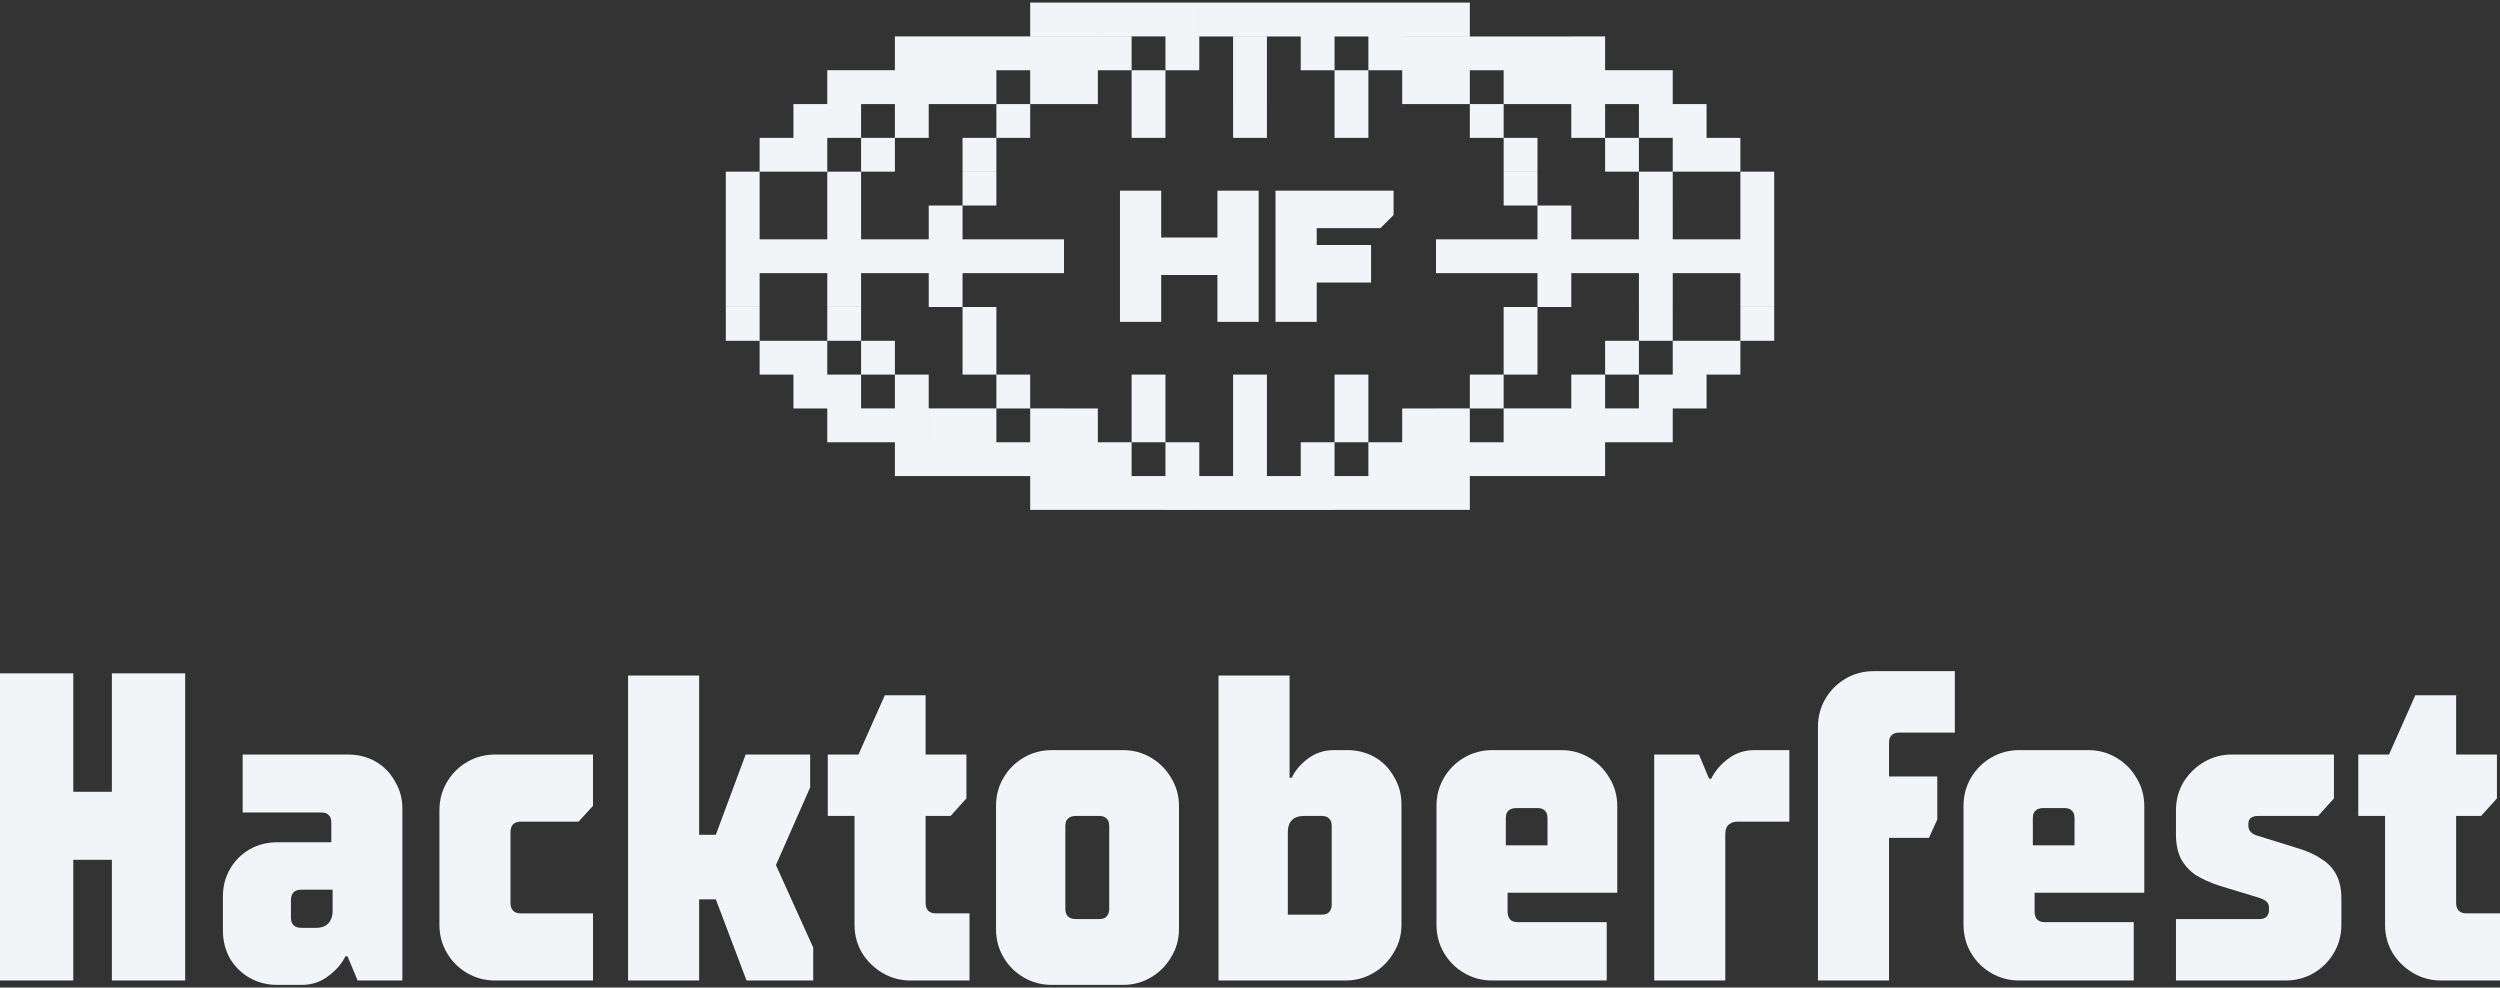<svg fill="none" height="316" viewBox="0 0 800 316" width="800" xmlns="http://www.w3.org/2000/svg"><rect x="0" y="0" width="800" height="316" fill="#333333" stroke="none"/><g fill="#f2f4f7"><path d="m781.046 313.752c-3.182 0-6.131-.795-8.845-2.386-2.715-1.592-4.914-3.744-6.599-6.459-1.591-2.714-2.387-5.709-2.387-8.985v-34.82h-8.565v-19.656h9.829l8.424-18.954h13.057v18.954h13.058v14.04l-5.055 5.616h-8.003v27.8c0 1.123.281 1.965.843 2.527.561.561 1.357.842 2.386.842h10.811v21.481z"/><path d="m696.31 313.759v-19.656h26.676c1.03 0 1.779-.234 2.247-.702.561-.561.842-1.263.842-2.106v-.842c0-.843-.281-1.498-.842-1.966-.468-.468-1.311-.889-2.528-1.263l-12.496-3.791c-3.088-1.03-5.662-2.2-7.722-3.51-1.965-1.404-3.51-3.136-4.633-5.195-1.03-2.153-1.544-4.68-1.544-7.582v-7.862c0-3.276.795-6.271 2.386-8.986 1.685-2.714 3.885-4.867 6.599-6.458 2.715-1.591 5.663-2.387 8.846-2.387h32.714v14.04l-5.055 5.616h-19.235c-1.03 0-1.825.234-2.387.702-.468.375-.702.983-.702 1.825v.702c0 .749.281 1.404.842 1.966.562.562 1.404.983 2.528 1.264l12.636 3.931c3.089.936 5.616 2.106 7.582 3.51 2.059 1.31 3.603 2.995 4.633 5.054s1.544 4.54 1.544 7.441v8.425c0 3.276-.795 6.271-2.386 8.985-1.592 2.715-3.745 4.867-6.459 6.459-2.714 1.591-5.71 2.386-8.986 2.386z"/><path d="m646.156 313.757c-3.276 0-6.271-.795-8.985-2.387-2.715-1.591-4.868-3.744-6.459-6.458-1.591-2.715-2.387-5.71-2.387-8.986v-38.048c0-3.276.796-6.271 2.387-8.986 1.591-2.714 3.744-4.867 6.459-6.458 2.714-1.592 5.709-2.387 8.985-2.387h22.184c3.182 0 6.131.795 8.845 2.387 2.715 1.591 4.868 3.744 6.459 6.458 1.685 2.715 2.527 5.71 2.527 8.986v27.799h-35.101v6.037c0 1.123.281 1.966.843 2.527.561.562 1.357.843 2.387.843h28.501v18.673zm4.353-43.243h13.338v-8.705c0-1.123-.281-1.919-.842-2.387-.468-.561-1.264-.842-2.387-.842h-6.74c-1.123 0-1.965.281-2.527.842-.561.468-.842 1.264-.842 2.387z"/><path d="m581.74 232.604c0-3.276.796-6.271 2.387-8.985 1.591-2.715 3.744-4.868 6.459-6.459 2.714-1.591 5.709-2.387 8.985-2.387h25.975v19.657h-17.831c-1.03 0-1.826.28-2.387.842-.562.468-.843 1.264-.843 2.387v10.811h15.445v13.759l-2.668 5.897h-12.777v45.63h-22.745z"/><path d="m529.348 313.757v-72.306h14.321l3.229 7.722h.702c1.123-2.34 2.902-4.446 5.335-6.318 2.434-1.872 5.242-2.808 8.424-2.808h11.233v22.885h-16.568c-.936 0-1.685.187-2.246.562-.562.281-.983.702-1.264 1.263-.281.562-.421 1.311-.421 2.247v46.753z"/><path d="m477.509 313.757c-3.276 0-6.271-.795-8.986-2.387-2.714-1.591-4.867-3.744-6.458-6.458-1.592-2.715-2.387-5.71-2.387-8.986v-38.048c0-3.276.795-6.271 2.387-8.986 1.591-2.714 3.744-4.867 6.458-6.458 2.715-1.592 5.71-2.387 8.986-2.387h22.184c3.182 0 6.13.795 8.845 2.387 2.714 1.591 4.867 3.744 6.458 6.458 1.685 2.715 2.528 5.71 2.528 8.986v27.799h-35.101v6.037c0 1.123.281 1.966.842 2.527.562.562 1.358.843 2.387.843h28.502v18.673zm4.352-43.243h13.339v-8.705c0-1.123-.281-1.919-.843-2.387-.468-.561-1.263-.842-2.387-.842h-6.739c-1.123 0-1.966.281-2.527.842-.562.468-.843 1.264-.843 2.387z"/><path d="m389.92 313.75v-97.578h22.745v32.713h.702c1.03-2.246 2.715-4.259 5.055-6.037 2.433-1.872 5.241-2.808 8.424-2.808h4.212c3.276 0 6.224.749 8.845 2.246 2.621 1.498 4.68 3.604 6.178 6.318 1.591 2.621 2.387 5.523 2.387 8.705v38.61c0 3.276-.843 6.272-2.527 8.986-1.592 2.714-3.744 4.867-6.459 6.458-2.714 1.592-5.663 2.387-8.845 2.387zm32.995-21.06c1.123 0 1.918-.281 2.386-.842.562-.562.843-1.357.843-2.387v-25.132c0-1.123-.281-1.919-.843-2.387-.468-.561-1.263-.842-2.386-.842h-5.336c-1.31 0-2.34.187-3.089.562-.748.374-1.357.982-1.825 1.825-.374.749-.561 1.731-.561 2.948v26.255z"/><path d="m336.558 315.161c-3.276 0-6.272-.795-8.986-2.387-2.715-1.591-4.867-3.744-6.459-6.458-1.591-2.715-2.386-5.71-2.386-8.986v-39.452c0-3.276.795-6.271 2.386-8.986 1.592-2.714 3.744-4.867 6.459-6.458 2.714-1.592 5.71-2.387 8.986-2.387h22.885c3.183 0 6.131.795 8.846 2.387 2.714 1.591 4.867 3.744 6.458 6.458 1.685 2.715 2.528 5.71 2.528 8.986v39.452c0 3.276-.843 6.271-2.528 8.986-1.591 2.714-3.744 4.867-6.458 6.458-2.715 1.592-5.663 2.387-8.846 2.387zm15.163-21.06c1.123 0 1.919-.281 2.387-.842.562-.562.842-1.358.842-2.387v-26.536c0-1.123-.28-1.919-.842-2.387-.468-.561-1.264-.842-2.387-.842h-7.441c-1.123 0-1.966.281-2.527.842-.562.468-.843 1.264-.843 2.387v26.536c0 1.029.281 1.825.843 2.387.561.561 1.404.842 2.527.842z"/><path d="m291.281 313.752c-3.182 0-6.13-.795-8.845-2.386-2.714-1.592-4.914-3.744-6.599-6.459-1.591-2.714-2.387-5.709-2.387-8.985v-34.82h-8.564v-19.656h9.828l8.424-18.954h13.058v18.954h13.057v14.04l-5.055 5.616h-8.002v27.8c0 1.123.28 1.965.842 2.527.562.561 1.357.842 2.387.842h10.811v21.481z"/><path d="m200.98 313.75v-97.578h22.746v50.965h5.335l9.547-25.693h20.64v10.53l-10.952 24.851 11.934 26.395v10.53h-21.341l-9.828-25.974h-5.335v25.974z"/><path d="m158.448 313.759c-3.276 0-6.271-.795-8.985-2.386-2.715-1.592-4.868-3.744-6.459-6.459-1.591-2.714-2.387-5.709-2.387-8.985v-36.645c0-3.276.796-6.271 2.387-8.986 1.591-2.714 3.744-4.867 6.459-6.458 2.714-1.591 5.709-2.387 8.985-2.387h31.31v16.427l-4.633 5.054h-18.533c-1.03 0-1.826.281-2.387.843-.562.561-.843 1.404-.843 2.527v22.604c0 1.124.281 1.966.843 2.528.561.561 1.357.842 2.387.842h23.166v21.481z"/><path d="m88.747 315.163c-3.276 0-6.224-.748-8.845-2.246-2.621-1.498-4.727-3.557-6.318-6.178-1.498-2.714-2.247-5.662-2.247-8.845v-11.092c0-3.182.749-6.084 2.247-8.704 1.591-2.715 3.697-4.821 6.318-6.318 2.621-1.498 5.569-2.247 8.845-2.247h17.269v-6.318c0-1.123-.28-1.919-.842-2.387-.468-.561-1.264-.842-2.387-.842h-25.132v-18.533h33.697c3.276 0 6.224.749 8.845 2.247 2.621 1.497 4.68 3.603 6.178 6.318 1.591 2.62 2.387 5.522 2.387 8.704v55.037h-14.321l-3.23-7.722h-.702c-1.123 2.34-2.948 4.446-5.475 6.318-2.434 1.872-5.242 2.808-8.425 2.808zm12.355-18.252c1.124 0 2.06-.187 2.808-.561.843-.468 1.451-1.077 1.826-1.825.468-.843.702-1.826.702-2.949v-6.88h-9.969c-1.123 0-1.966.281-2.527.843-.562.561-.843 1.404-.843 2.527v5.616c0 1.03.281 1.825.843 2.387.562.562 1.404.842 2.527.842z"/><path d="m0 313.749v-98.28h23.447v37.908h12.355v-37.908h23.447v98.28h-23.447v-38.61h-12.355v38.61z"/><path clip-rule="evenodd" d="m427.056.836h10.822 10.822v10.822h-10.822-10.821v.005 10.816h-10.822v-10.816-.005-10.816h10.821zm-10.822 10.826h-10.822v10.816.006 10.816h-10.822v-10.816-.006-10.816h10.822v-.005h-10.822v.005h-10.822v-10.822h10.822v-.005h10.822v.005h10.822zm10.822 108.214h10.822v10.822h-10.822zm10.822 10.827h-10.822v10.816h-10.821v10.822h10.821v.005h-10.821v10.822h10.822v-.006h10.821 10.822v-10.816-.006-10.816h-10.822zm0 21.637v-10.815h-10.821v10.815zm-21.644.006h-10.822-10.822-10.822v10.822h10.822 10.822 10.822zm10.822-129.863v10.816.005 10.816h10.822v-10.816-.005-10.815h10.822v-10.822h-10.822v10.821zm-64.932 140.679h10.821v.006h10.822v-10.822h-10.821v-.005h10.821v-10.822h-10.821v-10.816h-10.822v10.821h-10.822v10.816.006 10.816zm0-10.822h10.821v-10.815h-10.821zm10.822-32.464h-10.822v10.822h10.822zm10.821-119.036v10.816.005 10.816h-10.822v-10.816-.005h-10.821-10.822v-10.822h10.822 10.822v.005zm-10.821 21.643v10.816.005 10.816h-10.822v-10.816-.005-10.815h-10.822v-10.822h10.822v10.821zm75.755-10.821h10.821.001 10.821v10.816.006 10.816h-10.821v.005h-10.822v-10.821-.001zm21.644 21.643h10.822v10.816h10.822v10.822h-10.822v-10.816h-10.822zm10.822 21.643h10.822v10.822h-10.822zm21.643 10.826h-10.822v10.816h-10.821-.001-10.821-10.822v10.822h10.822 10.821.001 10.821v10.821h10.822v-10.821h.001 10.821.001 10.821v10.821h10.822v-10.821h.001 10.822v-10.822h-10.822-.001v-10.816h-10.822v10.816h-10.821-.001-10.821-.001zm21.645 10.822h-.001v10.815h.001zm-32.467 10.815h.001v-10.815h-.001zm-43.287 54.113v-.001-10.821h10.821v-.006h10.822v10.822h-10.821v.005h10.821v10.816.006 10.816h-10.821-.001-10.821v-10.816-.006zm32.466-10.822h-10.822v-10.822h10.822v10.816h10.821.001 10.821v10.822h-10.821-.001-10.821zm10.822-10.827h-10.822v-10.816-.005-10.817h10.822v10.817.005zm-140.688-108.214h-10.821-.001-10.821v10.816.006 10.816h10.822v.005h10.822v-10.822h-.001zm-21.644 21.643h-10.822v10.816h-10.822v10.822h10.822v-10.816h10.822zm-10.822 21.643h-10.822v10.822h10.822zm-21.643 10.826h10.822v10.816h10.821 10.822v10.822h-10.822-10.821v10.821h-10.822v-10.821-.001-10.815-.005zm43.287 97.388h-10.821v-10.816-.006-10.816h10.821.001v-.005h-10.822v-10.822h10.822v.006h10.822v10.822h-.001v10.815.006 10.816h-10.821zm-21.644-32.459h10.822v-10.822h-10.822v10.816h-10.821-.001-10.821v10.822h10.821.001 10.821zm-10.822-10.827h10.822v-10.816-.005-10.817h-10.822v10.817.005zm140.688-119.04h10.822v10.822h-10.822zm10.823 0h10.822v10.822h-10.822zm21.643 10.826h-10.822v10.822h10.822v10.816h10.821.001 10.821v-10.816-.006-10.816h-10.821-.001zm32.466 21.643h-10.822v10.822h10.822v10.816h10.822v-10.816h10.821v-10.822h-10.822v10.816h-10.821zm21.643 21.643h-10.822v10.822h10.822zm-64.931 97.398h10.822 10.821.001 10.821v-10.822h-10.821-.001-10.821-10.822zm32.466-32.465v10.816.006 10.816h10.822 10.821.001 10.821v-10.816-.006-10.816h-10.822v10.816h-10.821v-10.816zm21.644-.005h-10.822v-10.821h10.821v-10.817h10.822v10.822h-10.821zm-173.154-119.04h-10.821-.001-10.821v10.822h10.821.001 10.821zm-32.466 10.826h10.822v10.822h-10.822v10.816h-10.821-.001-10.821v-10.816-.006-10.816h10.821.001zm-32.466 21.643h10.822v10.822h-10.821v10.816h-10.823v-10.816h-10.821v-10.822h10.822v10.816h10.821zm-21.643 21.643h10.822v10.822h-10.822zm10.822 10.826h-10.822v10.816.005 10.815.001 10.821h10.822v-10.821h10.821.001 10.821v-10.822h-10.821-.001-10.821zm54.109 86.572h-10.822-10.821-.001-10.821v-10.822h10.821.001 10.821 10.822zm-32.466-32.465v10.816.006 10.816h-10.821-.001-10.821-.001-10.821v-10.816-.006-10.816h10.822v10.816h10.821v-10.816zm-21.644-.005h10.823v-10.821h-10.822v-10.817h-10.822v10.822h10.821zm238.086-108.214h-10.822v10.816.006 10.816h10.822 10.821.001 10.821v-10.822h-10.821-.001-10.821zm21.644 21.643h10.822v10.816h10.822v10.822h-10.822-10.822v-10.816-.006zm32.467 21.643h-10.822v10.822h10.822zm-10.822 10.826h10.822v10.822h-.001v10.815h.001v10.822h-10.822v-10.821h-.001-10.822v-10.822h10.822.001zm-54.111 86.572h10.822v-10.822h-10.822zm43.288-21.643h-10.822v-10.822h10.822zm-10.822-10.827h10.822 10.822v-10.821h-10.822-10.822zm21.645-10.816h10.822v-10.822h-10.822zm-270.553-97.398h10.822v10.816.006 10.816h-10.821-.001-10.821-.001-10.821v-10.822h10.821.001 10.821zm-21.644 21.643h-10.822v10.816h-10.822v10.822h10.822.001 10.821v-10.816-.006zm-32.466 21.643h10.822v10.822h-10.822zm10.822 10.826h-10.822v10.816.005 10.815.001 10.821h10.822v-10.821-.001-10.815-.005zm54.11 86.572h-10.822v-10.822h10.822zm-43.288-21.643h10.822v-10.822h-10.822zm10.822-10.827h-10.821-.001-10.822v-10.821h10.822.001 10.821zm-21.644-10.816h-10.822v-10.822h10.822zm151.509 43.281v-10.816-.006-10.816h10.822v10.816.006 10.816zm10.822-32.465h-10.822v10.822h10.822zm-10.822-86.571h10.822v10.822h-10.822zm-54.11 54.108v-10.822h-10.822v10.822zm-75.755 0v-10.822h-10.821-.001-10.822v10.822h10.822.001z" fill-rule="evenodd"/><path d="m408.157 102.993v-41.977h37.781v7.796l-4.198 4.198h-20.39v5.397h17.391v11.994h-17.391v12.593z"/><path d="m358.391 102.993v-41.977h13.193v14.992h17.99v-14.992h13.194v41.977h-13.194v-14.992h-17.99v14.992z"/></g></svg>